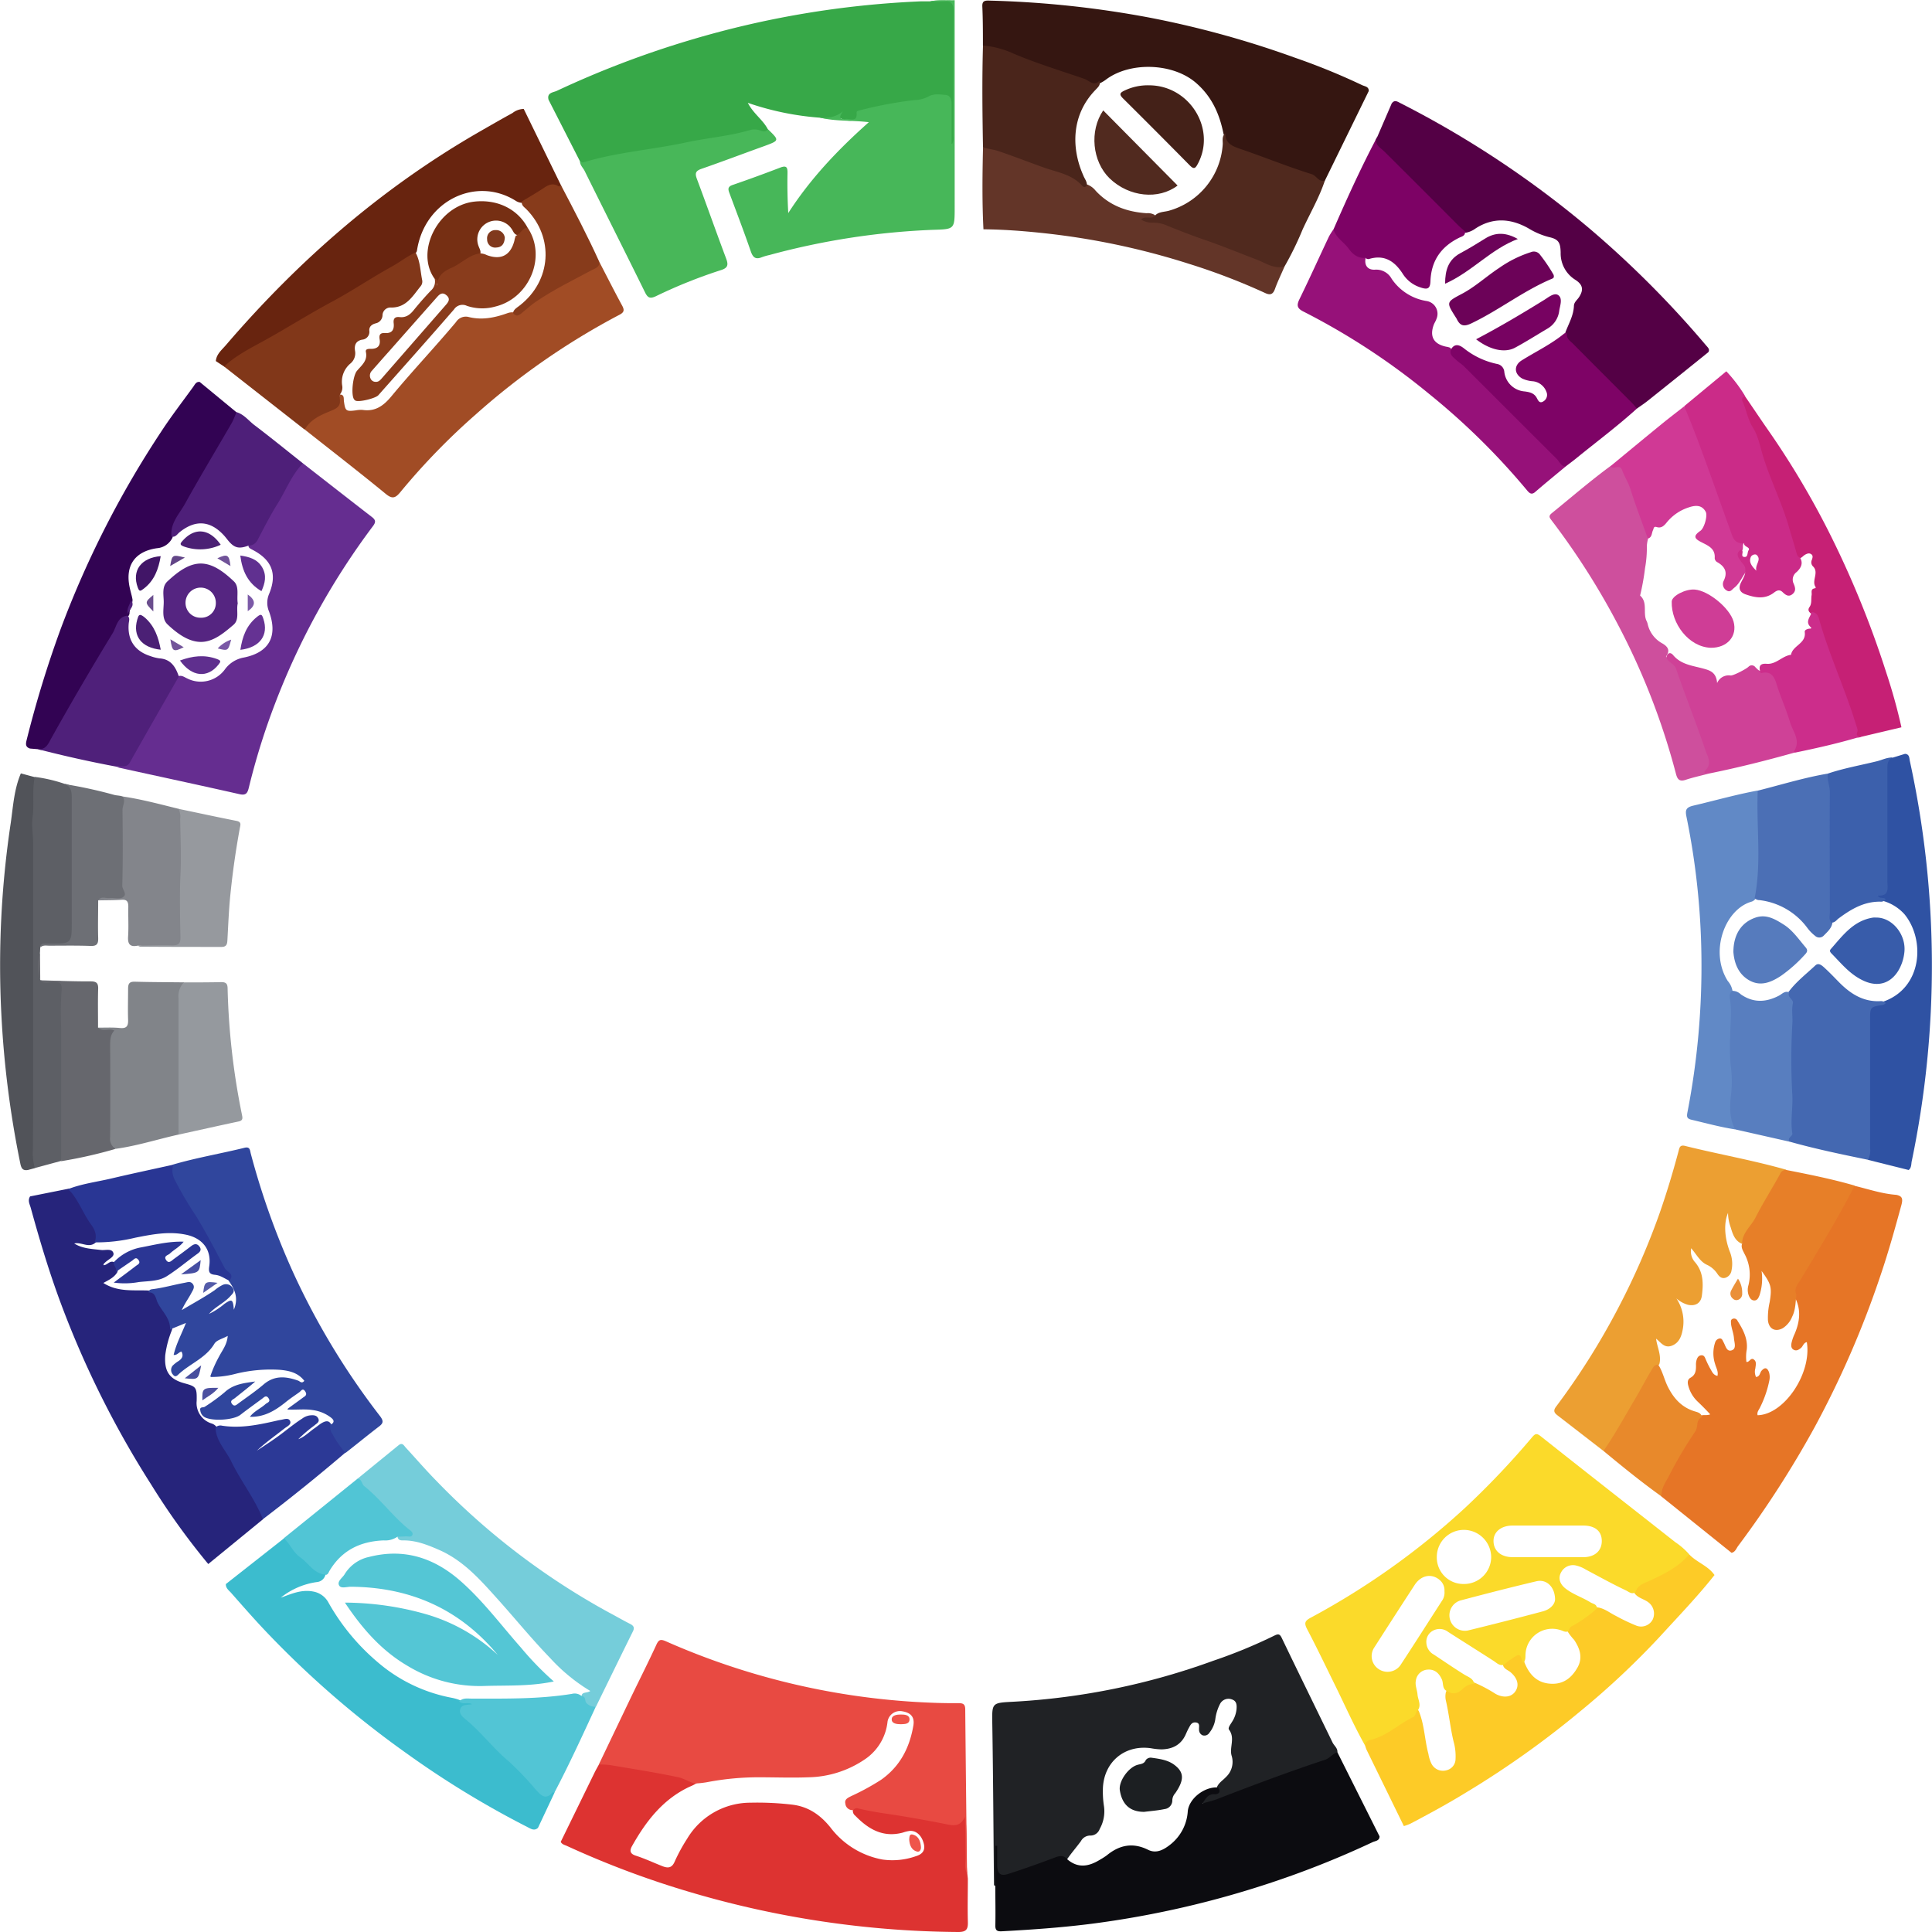 <svg xmlns="http://www.w3.org/2000/svg" viewBox="0 0 510.24 510.24"><defs><style>.cls-10{fill:#4f207a}.cls-28{fill:#66676d}</style></defs><g id="Capa_2" data-name="Capa 2">
<g id="hallmark-14"><path d="m138.32 28.77 9.84 20.17c.23.67-.29 1-.69.8-2.08-.8-3.48.6-5.07 1.42s-2.76 2.25-4.63 2.41a3.35 3.35 0 0 1-1.52-.51c-10.43-6.6-24.09-.15-26.12 13.07a1.66 1.66 0 0 1-.14.43c-2 2.45-5 3.48-7.62 5.1-8 5-16.27 9.35-24.32 14.18-4 2.41-8.14 4.71-12.24 7-1.82 1-3.46 2.29-5.21 3.4-.44.28-.77.8-1.41.56L57 95.36c.17-1.9 1.65-3 2.75-4.32C79 68.63 101 49.5 126.71 34.74c2.87-1.65 5.74-3.3 8.64-4.89a5 5 0 0 1 2.97-1.08z" style="fill:#68240f"/><path d="M158.35 69.31c2 3.83 3.93 7.67 6 11.48.57 1.09.49 1.69-.71 2.32a189.29 189.29 0 0 0-38.07 26.41 177.12 177.12 0 0 0-19.78 20.38c-1.32 1.62-2.15 2-3.93.52-7-5.74-14.2-11.31-21.32-16.94a3.3 3.3 0 0 1 1.88-2.94 21.59 21.59 0 0 1 3.4-1.92c2.15-.79 3.66-2 3.9-4.43 1.32 0 1 1.1 1.12 1.84.35 2.5.55 2.67 3.1 2.35a7.16 7.16 0 0 1 1.84-.12c3.39.5 5.58-1.16 7.65-3.67 5.5-6.64 11.45-12.91 17-19.53a3.06 3.06 0 0 1 3.22-1.37c3.59.93 7 .23 10.42-1a3.54 3.54 0 0 1 1.37-.2 2.8 2.8 0 0 0 2.91-.88c5-4.59 11.21-7.11 17-10.37 1-.56 1.97-1.24 3-1.93z" style="fill:#a14c25"/><path d="M89.81 104.12a4.86 4.86 0 0 0-.08 1.13c.26 1.66-.3 2.4-2 3.11-2.72 1.14-5.68 2.24-7.25 5.12L59.19 96.8c3.17-3 7.11-4.91 10.87-7 5.91-3.28 11.62-6.9 17.59-10.1 5.43-2.92 10.57-6.4 16-9.4 2.07-1.15 3.93-2.66 6.1-3.62C111 69 111 71.56 111.5 74a1.91 1.91 0 0 1-.37 1.54c-2.1 2.58-3.8 5.72-7.81 5.68a2.1 2.1 0 0 0-2.3 2.08 2.26 2.26 0 0 1-1.82 2.1c-1 .27-1.73.84-1.67 1.92a2.07 2.07 0 0 1-1.92 2.39c-1.61.34-2.08 1.41-1.85 2.92A3.51 3.51 0 0 1 92.55 96a6.28 6.28 0 0 0-2.19 5.76 2.87 2.87 0 0 1-.55 2.36z" style="fill:#813719"/><path d="M158.35 69.31c-.08 1.23-1.08 1.55-2 2-5 2.68-10.1 5.15-14.79 8.35-1.33.9-2.51 2-3.74 3-.79.65-1.55 1.08-2.34 0 .19-1 1.09-1.43 1.8-2 8.35-6.52 9.13-17.92 1.72-25.42-.57-.58-1.39-1-1.16-2.07 1.7-1 3.43-2 5.1-3.08 1.47-1 2.85-2.08 4.7-.82 0 0 .32-.27.48-.42 3.57 6.81 7.1 13.54 10.23 20.46z" style="fill:#873b1b"/><path d="M139.33 60.11c-.79.84-1.45 1.89-2.79 1.94-.86-.23-1-1.09-1.48-1.68a4.95 4.95 0 0 0-8.67 4.63c.22.64.65 1.24.47 2-2.35 1.37-4.65 2.84-7.07 4.07-1.82.93-3.6 1.78-4.07 4.07-.76-.37-.26-1.27-.92-1.5-5.21-7.11.84-19.36 10.54-20.4 6.03-.64 11.32 1.94 13.99 6.87z" style="fill:#762f13"/><path d="M139.33 60.11c-1.45.12-1.87 1.72-3.1 2.14a5.67 5.67 0 0 0-.38 1.32c-1 3.86-3.51 5.19-7.26 3.81a4.56 4.56 0 0 0-1.76-.47c-2.94.38-4.93 2.65-7.5 3.78-2 .89-3.82 2-3.87 4.78-.17-.86.56-1.65-.66-1.83a3.14 3.14 0 0 1-1 3.1c-1.54 1.61-3 3.28-4.41 5-1 1.3-2.13 2.21-3.88 2-1.2-.13-1.68.39-1.54 1.61.19 1.66-.39 2.73-2.28 2.61-1.2-.08-1.64.38-1.43 1.63.3 1.78-.61 2.58-2.37 2.54-.61 0-1.44 0-1.25.86.49 2.3-1.16 3.5-2.36 4.94-1.06 1.26-1.61 6.06-.83 7.44a1.17 1.17 0 0 0 .46.45c1 .43 5.23-.61 6-1.43 6.69-7.55 13.41-15.07 20-22.68a2.68 2.68 0 0 1 3.39-.94 12.73 12.73 0 0 0 7.51.19c9.08-2.21 13.64-13.28 8.52-20.85zm-21.85 20.73-16.58 19c-.45.51-.91 1.08-1.72 1a1.41 1.41 0 0 1-1.3-.83 1.83 1.83 0 0 1 .37-2.13c1.48-1.67 2.94-3.36 4.42-5q6.18-7 12.38-14c.77-.86 1.56-2 2.84-.92s.39 1.96-.41 2.88z" style="fill:#893c1c"/><path d="M133.32 62.78c-.11 1.61-.77 2.53-2.25 2.59a2.12 2.12 0 0 1-2.42-2.18 2.15 2.15 0 0 1 2.21-2.42 2.29 2.29 0 0 1 2.46 2.01z" style="fill:#80391d"/></g>
<g id="hallmark-13">
<path d="m10 197.86-2.08-.17c-1.33-.43-1.11-1.35-.85-2.39A287.82 287.82 0 0 1 16 166.17a257.24 257.24 0 0 1 26.69-52.36c2.62-4 5.53-7.77 8.33-11.63.43-.59.74-1.42 1.72-1.31l9.7 8c.71 1.37-.28 2.37-.86 3.36-4.06 6.87-7.89 13.88-12 20.74-1.68 2.81-3.67 5.52-4 8.95a4.91 4.91 0 0 1-4.1 2.86c-6 .85-8.56 4.76-7.16 10.68.22 1 .52 1.92.68 2.91 0 1.31-.81 2.42-.8 3.73a2 2 0 0 1-.3.63c-3.09 1.71-3.85 5.11-5.47 7.82-5 8.32-9.94 16.69-14.69 25.16-.74 1.4-1.63 2.91-3.74 2.15z" style="fill:#320353"/><path d="M80 122.36c6.07 4.73 12.13 9.48 18.22 14.18 1 .77 1.08 1.34.29 2.39a192.08 192.08 0 0 0-26 47.23A181.75 181.75 0 0 0 65.72 208c-.34 1.39-.71 2.13-2.42 1.75-10.6-2.39-21.22-4.67-31.84-7a3.11 3.11 0 0 1-.62-.28c2.93-.6 3.84-3.11 5.15-5.33 3.43-5.81 6.63-11.75 10.15-17.51a2.32 2.32 0 0 1 1.13-1.1c.84-.19 1.47.33 2.16.64a7.9 7.9 0 0 0 9.94-2.35 7.86 7.86 0 0 1 5.05-3.17c6.71-1.36 9-5.67 6.64-12.13a5.93 5.93 0 0 1 0-4.64c2.23-5.35.74-9.06-4.47-11.73-.42-.22-.84-.41-1-.91 3-2.72 4.38-6.44 6.3-9.82 1.75-3.07 3.59-6.1 5.26-9.23.63-1.19 1.35-2.44 2.85-2.83z" style="fill:#652d90"/><path class="cls-10" d="M47.24 178.66c-4.33 7.56-8.68 15.1-12.94 22.7-.89 1.58-2.3.79-3.46 1.13-7-1.3-13.94-2.86-20.83-4.63 2.21.21 2.83-1.64 3.6-3q7.82-14 16.13-27.61c1.07-1.77 1.18-4.32 3.92-4.66.75.61.39 1.4.33 2.13-.36 4.28 1.59 7.22 5.69 8.54a11.29 11.29 0 0 0 2.45.62c3.02.2 4.25 2.27 5.11 4.78z"/><path d="M80 122.36c-3 3.1-4.47 7.11-6.69 10.67-1.9 3-3.53 6.27-5.22 9.45a2.73 2.73 0 0 1-2.53 1.64c-2.39.87-3.57.62-5.09-1.11-.45-.52-.85-1.09-1.32-1.6-3.61-3.95-7.56-4.22-11.75-.83-.61.5-1.06 1.4-2.1 1.12-.42-3.58 2.12-6 3.62-8.77 4-7.21 8.24-14.23 12.35-21.34a21.58 21.58 0 0 0 1.16-2.75c2 .57 3.21 2.25 4.76 3.43 4.34 3.29 8.56 6.73 12.81 10.09z" style="fill:#4e1f79"/><path class="cls-10" d="M34.64 158.54c1.1 1.54-.54 2.4-.89 3.59-.36-1.37.48-2.42.89-3.59z"/><path d="M42.45 171.59c-5.1-.54-7.42-3.59-6.22-7.9.37-1.29.54-1.82 2-.61 2.57 2.24 3.59 5.14 4.22 8.51z" style="fill:#4b2075"/><path d="M63.48 171.62c.53-3.48 1.59-6.44 4.35-8.67 1.16-.94 1.34-.7 1.73.49 1.44 4.29-.89 7.56-6.08 8.18z" style="fill:#653293"/><path d="M58.29 143.87a12.73 12.73 0 0 1-9.5.54c-1.54-.51-1.2-.9-.41-1.76 3.17-3.42 6.98-3.02 9.91 1.22z" style="fill:#4b2074"/><path d="M69.05 156.12c-3.63-2.11-5.07-5.34-5.59-9.4 2.37.33 4.52.95 5.78 3.11s.76 4.22-.19 6.29z" style="fill:#603090"/><path d="M42.44 146.88c-.58 3.49-1.7 6.49-4.53 8.63-.85.64-1.11.78-1.53-.36-1.61-4.4.82-7.85 6.06-8.27z" style="fill:#411567"/><path d="M47.53 174.44c3.31-1.22 6.44-1.6 9.73-.41 1.2.44 1.06.7.45 1.48-2.88 3.67-7.06 3.3-10.18-1.07z" style="fill:#5f2f8e"/><path d="M65.43 157c2.13 1.52 2.2 2.9 0 4.42z" style="fill:#7b59a7"/><path d="M40.49 161.49c-2.32-2.38-2.32-2.4 0-4.37z" style="fill:#6a4d8d"/><path d="m45 168.84 3.52 2.1c-2.75 1.33-3.03 1.17-3.52-2.1z" style="fill:#73559a"/><path d="M61.05 168.93c-.81 3-.81 3-3.55 2.32a8.43 8.43 0 0 1 3.55-2.32z" style="fill:#7a58a6"/><path d="m60.87 149.49-3.47-2.05c2.68-1.24 3.13-.96 3.47 2.05z" style="fill:#705298"/><path d="m48.83 147.25-3.89 2.24c.53-3.04.57-3.06 3.89-2.24z" style="fill:#624587"/><path d="M62.79 159.35c-.33-2 .47-4.36-1-5.79-2.46-2.33-5.45-4.73-8.76-4.73s-6.28 2.37-8.79 4.69c-1.57 1.45-1 3.62-1 5.46 0 2-.59 4.4 1 5.92 2.47 2.33 5.5 4.62 8.81 4.63s6.12-2.4 8.64-4.54c1.62-1.43.65-3.79 1.1-5.64zM53 163.14a3.91 3.91 0 0 1-4-3.81 4 4 0 0 1 4-4.14 4 4 0 0 1 4 4.08 3.83 3.83 0 0 1-4 3.87z" style="fill:#552581"/></g>
<g id="hallmark-12"><path d="m5.51 204.25 3.7 1a1.07 1.07 0 0 1 .58 1.15c-.88 9.07-.17 18.16-.32 27.24-.18 11.33-.11 22.67-.05 34 .06 13.26-.2 26.52.1 39.77a1.69 1.69 0 0 1-.32 1.09l-1.84.5c-1.36.21-1.74-.44-2-1.74a261.61 261.61 0 0 1-5-39.34 253.21 253.21 0 0 1 2.49-50.66c.62-4.36.88-8.86 2.66-13.01z" style="fill:#515359"/><path d="M9.2 308.48a14.19 14.19 0 0 1-.52-4.7c.12-11.32.06-22.64.06-34v-47.33c0-2.2-.44-4.33-.13-6.61.47-3.51-.16-7.13.57-10.66a39.29 39.29 0 0 1 7.87 1.83c1.94.21 2.53 1.53 2.54 3.23 0 8 .13 16 0 24-.08 4 .19 8 .08 12-.09 3-.22 3.11-3.15 3.12h-4.16c-.69 0-1.42-.08-1.73.78l-.06 1.32a23.19 23.19 0 0 0 .06 7.39c1.56.57 3.18.25 4.77.25 1.24 0 1.62.5 1.6 1.65-.22 12.95.08 25.9-.2 38.84-.05 2.32.29 4.76-.63 7z" style="fill:#5d5f65"/><path d="M25.89 271.4c1.93 0 3.87-.1 5.78.09s2.21-.64 2.16-2.24c-.09-2.69 0-5.4 0-8.1 0-1.37.34-1.93 1.81-1.88 4.31.12 8.63.12 12.95.17-1.39 8.5-.4 17.06-.67 25.58-.13 4-.16 8 0 12a3.31 3.31 0 0 1-.71 2.61c-5.55 1.23-11 3-16.64 3.77-1.66-.25-2.05-1.44-2.06-2.85-.06-8.51-.15-17 .07-25.55.05-1.67 0-2.62-1.9-2.68a.73.73 0 0 1-.79-.92z" style="fill:#818489"/><path class="cls-28" d="M25.89 271.4c1.23 1.19 2.84.05 4.31.77-1.06 1.11-1.11 2.49-1.11 3.95q.07 12.09 0 24.19a3.16 3.16 0 0 0 1.42 3.11 119.72 119.72 0 0 1-14.36 3.25v-35.21a89.41 89.41 0 0 1 .09-9.69c.25-2.26-.53-2.49-2.36-2.39-1.08.05-2.32.53-3.27-.48 4.43.11 8.87.3 13.31.28 1.64 0 2.07.52 2 2.09-.1 3.37-.02 6.73-.03 10.13z"/><path d="M32.35 210.34c5 .73 9.91 2.06 14.82 3.27a2.07 2.07 0 0 1 1.12 2.11c.09 4.38.52 8.74.22 13.13-.4 5.84-.08 11.69-.16 17.54-.05 3.44-.12 3.55-3.43 3.5a75.49 75.49 0 0 1-8.51-.15c-2 .43-2.72-.33-2.58-2.4.17-2.6 0-5.21.06-7.81 0-1.32-.27-2-1.76-1.9-2.06.14-4.13.11-6.19.16-.35-.77.27-1 .75-1.09a12.21 12.21 0 0 1 5.84.1 4.93 4.93 0 0 1-.88-3.09c0-6.59-.06-13.19 0-19.79a7.62 7.62 0 0 1 .7-3.58z" style="fill:#83858b"/><path d="M47.15 299.65v-36a5.29 5.29 0 0 1 1.4-4.2c3.31 0 6.62 0 9.93-.07 1.18 0 1.61.41 1.63 1.62a188.09 188.09 0 0 0 3.75 33.2c.17.94.49 1.74-.94 2-5.27 1.12-10.52 2.3-15.77 3.45z" style="fill:#95999e"/><path d="M36.41 249.74c3 0 6-.16 9-.06 1.7 0 2.29-.43 2.25-2.2-.11-5.47-.25-11 0-16.42.25-4.94 0-9.84-.07-14.76a4.48 4.48 0 0 0-.46-2.69c5.12 1.07 10.23 2.18 15.35 3.19 1.37.27 1 1.1.86 1.9q-1.59 8.64-2.48 17.38c-.41 4-.57 8-.79 12-.06 1.09-.1 2-1.57 2-7.16 0-14.33 0-21.5-.06a1.84 1.84 0 0 1-.59-.28z" style="fill:#96999e"/><path d="M32.35 210.34c.94 1.18 0 2.36 0 3.54.07 6.69.13 13.38-.06 20.06 0 1.08 1.56 2.37 0 3.11-.93.46-2.28 0-3.42.13-1 .11-2.17-.58-2.94.61 0 3.31-.1 6.63 0 9.94.05 1.59-.39 2.15-2 2.09-3.62-.13-7.24-.07-10.86-.06-.82 0-1.71-.23-2.42.46 0-.52.2-.91.77-1s1.07 0 1.61 0c5.92 0 5.92 0 5.92-5.86v-32.74c0-1.59-.21-2.91-1.87-3.54a119.61 119.61 0 0 1 13.11 2.86c.73.18 1.47.15 2.16.4z" style="fill:#6d6f75"/><path class="cls-28" d="M10.63 258.93a12.19 12.19 0 0 1-.06-7.39z"/></g>
<g id="hallmark-11"><path d="M69.43 401.26 55 413.06a187 187 0 0 1-15.08-21 253.76 253.76 0 0 1-23.71-47.46c-3.14-8.38-5.7-16.92-8.07-25.54-.27-1-.9-2-.19-3.09l10-2c1.28-.2 1.7.88 2.21 1.64 1.94 2.86 3.46 6 5.31 8.89a3.38 3.38 0 0 1-.07 3.52c-1.83 1.82-3.78-.07-5.8.38 2.18 1.38 4.65 1.42 7.05 1.72 1.16.15 2.89-.51 3.3.81.31 1-1.35 1.66-2.15 2.46-.2.2-.5.35-.45.75 1 0 1.6-1.29 2.72-.83a2.15 2.15 0 0 1 .87 2.75c-.8 1.29-2.11 1.94-3.65 2.77 3.88 2.49 8.06 1.81 12.09 2 .39 0 .9 0 1.09.31 2 3 4.26 6 5 9.64a1.65 1.65 0 0 1-.14.67 26.37 26.37 0 0 0-1.69 6.47c-.29 4.16 1 6.28 5 7.39 3.12.86 3.39 1 3.3 4.68a5.63 5.63 0 0 0 3.84 5.92 2.69 2.69 0 0 1 1.34.85c1.69 4.65 4.3 8.82 6.82 13 1.63 2.71 3.11 5.48 4.71 8.2.57 1.04 1.19 2.04.78 3.3z" style="fill:#26247b"/><path d="M87.44 376.18a12 12 0 0 0 3.14 5.82c.49.58.9.91.61 1.66q-10.64 9.09-21.76 17.56c-2.13-5.43-5.8-10-8.34-15.23-1.45-3-4.07-5.42-4.18-9a1.83 1.83 0 0 1 1.71-.47c5.14.8 10.08-.32 15-1.44l.46-.08c.88-.11 2.09-.69 2.53.27s-.83 1.46-1.5 2c-2.44 1.92-5 3.72-7.26 5.84 2.48-1.63 5-3.26 7.31-5.07 1.53-1.17 3-2.35 4.66-3.4a4.39 4.39 0 0 1 1.89-.82c.85-.1 1.8-.17 2.28.68.62 1.08-.48 1.48-1 2a35.68 35.68 0 0 0-4.21 3.59c1.67-.6 2.88-1.93 4.3-2.9.7-.47 1.33-1.06 2.07-1.46s1.73-.73 2.29.45z" style="fill:#2c3996"/><path d="M100.37 374a193.9 193.9 0 0 1-22.8-37.62 200.28 200.28 0 0 1-11.33-31.68c-.23-.86-.16-1.94-1.64-1.58-6.26 1.55-12.63 2.61-18.84 4.42-1.22 1.17-.93 2.41-.34 3.8a53 53 0 0 0 6.52 10.88c1.41 1.9 1.62 4.33 3.14 6.15 2.19 2.62 3 6.1 5.15 8.73.25.3.09.75.14 1.13 1.61 2.22 2.69 4.53 1.39 7.66-.23-2.78-.49-2.9-2.49-1.54A18.73 18.73 0 0 1 55.2 347c1.62-1.89 4-2.86 5.63-4.68.59-.64 1.29-1.22.64-2.17a2.08 2.08 0 0 0-2.64-.81 9.81 9.81 0 0 0-2.12 1.39c-2.71 1.85-5.6 3.42-8.71 5.27.83-1.83 1.81-3.12 2.55-4.53.38-.73 1-1.52.38-2.35s-1.4-.48-2.15-.34c-2.88.52-5.69 1.36-8.6 1.7-.46.05-.9.26-.94.84 1.86-.08 1.89 1.68 2.38 2.68 1.13 2.35 3.44 4.18 3.28 7.11l4.21-1.72c-1.19 3-2.58 5.52-3.25 8.44.9.14 1.31-.7 2.06-.89.62 1.13.16 1.86-.73 2.49a8.23 8.23 0 0 0-1.63 1.28 1.81 1.81 0 0 0 .14 2.35c.68.88 1.24.08 1.71-.34 3-2.67 7-4.15 9.2-7.82.58-1 2.15-1.31 3.53-2.09-.17 2.32-1.45 3.82-2.3 5.48a31.61 31.61 0 0 0-2.29 5.18l.08.13s.05 0 .07.06a25.25 25.25 0 0 0 6.73-.89 38.85 38.85 0 0 1 11.47-1c2.46.21 4.83.76 6.47 2.91-.7.84-1.13.12-1.64-.06-3.19-1.13-6.23-1.45-9.1 1-2.1 1.8-4.41 3.36-6.64 5-.54.39-1.08 1-1.73.13s.35-1.16.79-1.52c1.78-1.44 3.62-2.83 5.36-4.38-2.9.42-5.78.68-8.12 2.88a49.79 49.79 0 0 1-5.22 3.8c-.42.29-1.41-.1-1.17 1a2.41 2.41 0 0 0 1.06 1.7c2 1.18 7.72.83 9.51-.56s3.83-2.86 5.75-4.27c.52-.38 1.07-1.08 1.71-.12s-.37 1.15-.81 1.54c-1.28 1.17-3 1.84-4.13 3.36 3.77.11 6.62-1.61 9.32-3.76 1.21-1 2.48-1.83 3.74-2.73.48-.35.9-1.27 1.59-.16.59.94-.15 1.23-.68 1.62-1.21.9-2.46 1.78-4 2.92a1.48 1.48 0 0 0 0 .19c2.5.1 4.57-.19 6.62.14a10 10 0 0 1 4.85 2c.73.58 1 1.15.06 1.78a1.43 1.43 0 0 0-.33-.29 1.6 1.6 0 0 1 0 .3 3.85 3.85 0 0 0 .69 2.62 24 24 0 0 0 3.42 4.89c3-2.33 5.87-4.7 8.88-7 1.13-.86 1.14-1.47.22-2.7z" style="fill:#30469d"/><path d="M18.9 315c2.08 2.59 3.23 5.76 5.18 8.43 1.08 1.48 1.59 2.93.9 4.68a44 44 0 0 0 10.73-1.23c4.46-.89 8.91-1.76 13.49-.78 4.35.94 6.69 4 6.06 8.31-.22 1.48 0 2.12 1.52 2.27s2.52 1 3.79 1.54c1.54-1.8-.69-2.31-1.23-3.33-2.42-4.63-4.85-9.28-7.57-13.75a94.73 94.73 0 0 1-5.56-9.45 5.22 5.22 0 0 1-.45-4.1c-5.48 1.22-11 2.38-16.45 3.67-3.81.89-7.73 1.37-11.4 2.81a9.71 9.71 0 0 1 .99.93z" style="fill:#293694"/><path d="M30 333.41a13.16 13.16 0 0 1 6.85-3.9c3.78-.7 7.49-1.71 11.65-1.58-1.09 1.42-2.55 2.09-3.65 3.15-.45.42-1.69.59-1 1.67s1.41.25 2-.2c1.55-1.13 3.1-2.27 4.62-3.44.77-.59 1.5-.81 2.18.07s.2 1.46-.59 2c-2.68 1.94-5.21 4.09-8 5.86-2.19 1.39-4.88 1.26-7.39 1.55a20.93 20.93 0 0 1-6.63.14c2.22-1.67 4.05-3 5.84-4.39.49-.38 1.36-.68.68-1.6s-1.17-.12-1.69.22l-4.37 3c.62-.96-.58-1.65-.5-2.55z" style="fill:#2b3694"/><path d="M57.66 366.53c-1.28 1.57-2.81 2.27-4.21 3.3-.08-3.21.09-3.35 4.21-3.3z" style="fill:#4c50a0"/><path d="M53.12 360.6c-.74 3.78-.74 3.78-4.32 3.4z" style="fill:#474d9d"/><path d="M47.81 336.56 53 332.8c-.33 3.4-.33 3.4-5.19 3.76z" style="fill:#464ea2"/><path d="m57.46 338.8-3.79 2.64c.33-2.93.51-3.1 3.79-2.64z" style="fill:#545ca9"/></g>
<g id="hallmark-10"><path d="M59.65 418.35 75 406.28a.73.73 0 0 1 1 .3c1.16 2.54 3.63 3.87 5.37 5.88 1 1.1 1.9 2.22 3.54 2.31.74 0 1.08.5 1 1.26a2.53 2.53 0 0 1-2.22 1.79 19.58 19.58 0 0 0-9.54 4.12c2.56-.88 5.34-2.24 8.55-1.62a5.69 5.69 0 0 1 4.09 3 57.61 57.61 0 0 0 13.06 15.75 41.82 41.82 0 0 0 19.59 9.34 13.4 13.4 0 0 1 1.78.5c1.19.64 2.78-.09 3.85 1-.08.23-.09.34-.14.36-3.11 1.83-3.22 1.95-.37 4.53 4.33 3.91 8 8.52 12.49 12.23 1.82 1.48 3.16 3.55 4.87 5.23 1.1 1.08 2.07 2.14 3.69.8.32-.27.94-.28.77.53l-4.3 9.15c-1 .88-1.85.25-2.74-.19a247.42 247.42 0 0 1-32-19.51A254.11 254.11 0 0 1 70 430.63c-3.08-3.25-6-6.6-9-10-.58-.63-1.41-1.22-1.35-2.28z" style="fill:#3cbcce"/><path d="M94.42 390.53q5.44-4.44 10.89-8.88c1-.76 1.38.15 1.86.67 2.67 2.89 5.23 5.88 8 8.69a189.52 189.52 0 0 0 45.56 34.8c1.89 1 3.76 2.09 5.68 3.06.93.47 1.24 1 .73 2-3.28 6.62-6.51 13.26-9.76 19.89-2.13.49-2.54.2-3.81-2.61 0-1.47 1.36-.89 2.33-1.56a47.4 47.4 0 0 1-10.61-8.71c-4.85-5-9.2-10.37-13.83-15.52s-9.1-10.26-15.61-13.08c-2.92-1.27-5.83-2.42-9.07-2.46-.71 0-1.62.13-1.81-1 .76-.89 1.91-.34 3.22-.93-2.84-2-4.62-4.69-7-6.92s-5.14-4.4-6.77-7.44z" style="fill:#75cdda"/><path d="M153.61 447.94c1.23.07.74 1.33 1.29 1.86a3.15 3.15 0 0 0 2.45.94c-3.55 7.67-7.06 15.35-11 22.82l-.33-.28c-2 2.39-3.25.72-4.63-.77a80.83 80.83 0 0 0-7.13-7.43c-3.93-3.29-7-7.39-10.93-10.7-.9-.76-2.2-1.62-1.77-3s1.9-1 3.1-1.32c-1.17-.63-2.45.22-3.39-.7.92-1 2.14-.76 3.26-.76 8.86 0 17.72.17 26.51-1.25a2.82 2.82 0 0 1 2.57.59z" style="fill:#52c5d5"/><path d="M94.42 390.53c1.19.09 1.07 1.39 1.76 1.94 4.25 3.38 7.44 7.86 11.64 11.29.5.41 1.36.87 1.1 1.6s-1.21.33-1.85.4a20.36 20.36 0 0 1-2.07.06 5.66 5.66 0 0 1-3.7 1c-6.1.25-11 2.57-14.26 8-.31.51-.49 1.39-1.47 1-2.82-.48-4.12-3-6.2-4.47s-2.73-3.61-4.41-5.11z" style="fill:#51c5d5"/><path d="M131.46 437.06c-10.08-12.16-23.16-17.9-38.84-18-1.05 0-2.55.55-3.05-.33-.61-1.08.84-2 1.4-2.9a10 10 0 0 1 6.56-4.66c9.21-2.33 17.06.24 24 6.29 6 5.25 10.75 11.67 16 17.61a81 81 0 0 0 8.73 9c-6.27 1.33-12.26 1-18.21 1.19a36.72 36.72 0 0 1-20.3-5.24c-6.89-4-12-9.78-16.66-16.77a79.07 79.07 0 0 1 21.67 3.13 46.84 46.84 0 0 1 18.7 10.68z" style="fill:#54c6d5"/></g>
<g id="hallmark-9"><path d="M148.09 486.43q4.46-9.12 8.9-18.22c.37-.76.79-1.48 1.19-2.22a3.94 3.94 0 0 1 3.09-.46c6.93.88 13.74 2.52 20.64 3.57.77.12 2.48-.18 2.86.62-.09 1.2-2.06 1.88-2.83 2.24-6.95 3.32-11.35 9.07-15 15.55-.79 1.39-.43 2.12 1 2.58 2.43.78 4.73 1.88 7.1 2.8 1.54.59 2.46.31 3.13-1.21a45.54 45.54 0 0 1 3.32-6.1 19.46 19.46 0 0 1 16.75-9.49 78.46 78.46 0 0 1 10.84.5c4.35.48 7.56 2.7 10.25 6.05a22.29 22.29 0 0 0 13.67 8.45 18.58 18.58 0 0 0 8.88-.87c1.57-.47 2.55-1.39 2.11-3.24-.53-2.21-2-3.56-3.73-3.44a9.46 9.46 0 0 0-1.8.44c-5.22 1.41-9.13-.89-12.58-4.45a1.6 1.6 0 0 1-.53-1.88 2.56 2.56 0 0 1 2.6-.41c6.77 1.4 13.62 2.35 20.42 3.57 2.32.42 4.78 1.37 6.5-1.72.72 5.47.07 10.59.59 15.66l.15 1.4c0 3.77-.1 7.55 0 11.32.07 2-.33 2.79-2.59 2.77a255 255 0 0 1-70.61-10.49 240.89 240.89 0 0 1-32.64-12.22c-.6-.29-1.33-.39-1.68-1.1z" style="fill:#dd3331"/><path d="M183.94 471c-.7.29-3.2-1.29-4.66-1.6-6-1.27-12.08-2.22-18.13-3.24a24.41 24.41 0 0 0-3-.16q4.19-8.76 8.38-17.51c2.27-4.72 4.65-9.4 6.84-14.16.65-1.42 1.2-1.43 2.53-.85a191.33 191.33 0 0 0 65.91 16c3.78.22 7.55.36 11.32.32 1.24 0 1.78.27 1.79 1.66q.2 21.65.48 43.29c-.83-1.44-.35-3-.39-4.5-.08-3.42 0-6.85-.19-10.43-1 2.27-2.47 2.48-4.66 2q-5.7-1.14-11.44-2.1c-4.05-.68-8.14-1.13-12.14-2.13a1.1 1.1 0 0 0-1.22.45 1.87 1.87 0 0 1-2.1-1.68c-.29-1.18.7-1.57 1.52-2a63.66 63.66 0 0 0 7.9-4.31c5-3.52 7.53-8.43 8.53-14.28.39-2.23-.57-3.43-2.92-3.82a3.31 3.31 0 0 0-3.89 2.72 13.7 13.7 0 0 1-5.62 9.71 27.34 27.34 0 0 1-15.34 5c-4.31.17-8.61 0-12.92 0a72.22 72.22 0 0 0-13.76 1.29 25.84 25.84 0 0 1-2.82.33z" style="fill:#e84a42"/><path d="M240.12 485.86c.06-.7 0-1.62 1-1.34 1.55.43 2 1.84 2.1 3.24.07.61-.27 1.43-1 1.25-1.49-.38-1.99-1.68-2.1-3.15z" style="fill:#ef554b"/><path d="M237.91 455.37c-1.11 0-2.43-.18-2.41-1.3s1.45-1.27 2.41-1.27 2.35.07 2.29 1.35-1.39 1.16-2.29 1.22z" style="fill:#ef5449"/></g>
<g id="hallmark-8"><path d="M262.51 497.88c-.14-14.1-.21-28.21-.44-42.31-.09-5.94-.25-5.84 5.65-6.15a183.38 183.38 0 0 0 52.69-10.81 135.51 135.51 0 0 0 16.22-6.68c1-.49 1.39-.37 1.89.67 4.43 9.22 8.94 18.4 13.41 27.6.42.86 1.36 1.46 1.28 2.57a4.42 4.42 0 0 1-3.13 2.53c-8.23 2.28-15.85 6.32-24.15 8.44-2.21.57-4.11 2.08-6.39 2.6-.68.15-1.5.53-1.91-.17s.31-1.41.79-2a2.66 2.66 0 0 1 1.82-.88c.88-.1 1.15-.65 1.2-1.42.5-1.1 1.54-1.7 2.32-2.54a5.47 5.47 0 0 0 1.5-5.68c-.61-2.18 1-4.63-.68-6.85-.35-.48.42-1.42.81-2.08a7.54 7.54 0 0 0 1.17-3.24c.1-1.12.09-2.24-1.23-2.67a2.51 2.51 0 0 0-3.15 1.26 12.07 12.07 0 0 0-1.22 4 7.5 7.5 0 0 1-1.57 3.56 1.54 1.54 0 0 1-1.82.65 1.58 1.58 0 0 1-.9-1.5c-.07-.7.33-1.71-.8-1.87s-1.48.68-1.9 1.43c-.3.54-.55 1.11-.8 1.67-1.24 2.81-3.51 3.95-6.46 4a18.34 18.34 0 0 1-2.76-.3c-7.06-1-12.6 3.79-12.68 10.94a24.68 24.68 0 0 0 .29 4.38 9.46 9.46 0 0 1-1.13 6 2.58 2.58 0 0 1-2.5 1.74 2.78 2.78 0 0 0-2.45 1.46c-1.22 1.67-2.59 3.21-3.75 4.94a7.36 7.36 0 0 0-4.06.45c-3.18 1.18-6.44 2.13-9.57 3.45a7.21 7.21 0 0 1-2.46.59c-1.45.06-2.45-.56-2.48-2.09a41.56 41.56 0 0 1 0-4.86c.12 1.5-.28 3.79.21 6.09.25 1.13.43 2.3-.5 3.27z" style="fill:#202225"/><path d="M262.85 498.08v-10.61h.51v5.26c.06 2.13.89 2.83 2.92 2.17q6.19-2 12.31-4.33c1.29-.49 2.33-.66 3.29.48 2.88 2.47 5.77 1.87 8.68.06a16.77 16.77 0 0 0 1.75-1.12c3.34-2.74 6.87-3.46 10.9-1.46 2.24 1.11 4.22-.07 5.93-1.43a12.15 12.15 0 0 0 4.55-8.75c.32-3.37 4.46-6.57 8-6.28.89 1.23.11 1.83-.94 1.78-1.66-.07-2.24 1-3.17 2.43 1.52-.44 2.76-.71 3.92-1.16 9.41-3.65 18.85-7.2 28.43-10.36 1.32-.43 2-1.62 3.27-2q5.57 11.12 11.14 22.23c0 1.18-1.14 1.2-1.81 1.51a242.52 242.52 0 0 1-27.44 10.91 252.26 252.26 0 0 1-45.38 10.47c-8.32 1.12-16.69 1.72-25.08 2.17-1.27.07-1.79-.19-1.76-1.58.07-3.47 0-6.93-.02-10.39z" style="fill:#0c0c10"/><path d="M302.18 478.51c-3.71 0-5.84-1.92-6.43-5.69-.37-2.29 2.17-6 4.65-6.72.85-.25 1.76-.21 2.21-1.28a1.64 1.64 0 0 1 1.4-.62c2.08.29 4.26.56 6 1.8 2.76 2 2.8 4.05.39 7.56a2.93 2.93 0 0 0-.79 1.82 2.31 2.31 0 0 1-2.07 2.4c-1.8.38-3.64.51-5.36.73z" style="fill:#1c1f22"/></g>
<g id="hallmark-7"><path d="M446.08 410.48c2 2.14 5 3 6.72 5.49-4.5 5.69-9.53 10.89-14.41 16.24a213.41 213.41 0 0 1-20.81 19.55 244.2 244.2 0 0 1-30.22 21.53c-4.87 3-9.85 5.7-14.89 8.35a13.94 13.94 0 0 1-1.71.63q-4.93-10.09-9.87-20.19a9.44 9.44 0 0 1-.36-1.06c-.48-1.07.16-1.62 1-1.92a41.09 41.09 0 0 0 12.52-7.45c.19-.16.43 0 .61.14 1.55 3.66 1.57 7.67 2.59 11.45a8.78 8.78 0 0 0 .84 2.63 3.4 3.4 0 0 0 3.95 1.65 3.08 3.08 0 0 0 2.37-3 14.13 14.13 0 0 0-.52-4.58c-.85-3.52-1.19-7.14-2-10.67a5.06 5.06 0 0 1-.05-2.29c.1-.29.29-.8.47-.72 2.09.84 3.45-.56 5-1.51a2.86 2.86 0 0 1 2-.41 37.82 37.82 0 0 1 5.65 3c2.13 1.18 4.25.9 5.29-.72s.49-3.46-1.33-5c-.72-.62-1.87-.85-2-2.07.3-1 1.2-1.37 1.92-1.92 2.84-2.17 3-2.1 3.78 1.44 1.48 3.73 3.79 5.48 7.09 5.61s5.39-1.65 6.88-4.24.68-5.06-.87-7.36a14.85 14.85 0 0 1-1.7-2.18 1.4 1.4 0 0 1 .61-1.62c2.37-1.53 4.63-3.2 6.95-4.8 2 .13 3.51 1.47 5.22 2.3a50.43 50.43 0 0 0 5.41 2.57 3.45 3.45 0 0 0 4.3-1.7 3.73 3.73 0 0 0-1.23-4.52c-1.16-.86-2.73-1.1-3.62-2.38a2 2 0 0 1 1.27-2.44 83.44 83.44 0 0 0 13.15-7.83z" style="fill:#fdcb27"/><path d="M442.46 407.3c-11.86-9.33-23.75-18.62-35.57-28-1.17-.93-1.54-.56-2.31.33a218.6 218.6 0 0 1-17.67 18.6 198.31 198.31 0 0 1-40.75 29c-1.49.81-1.79 1.35-1 2.93 2.65 5.05 5.11 10.2 7.63 15.32s4.9 10.52 7.74 15.52c.08-.89.54-1.28 1.43-1.5 4.25-1 7.4-4.15 11.21-6 .81-.4.63-1.37 1.28-1.81 1-1.43 0-2.82-.09-4.22-.11-1.22-.69-2.4-.43-3.64a3.33 3.33 0 0 1 3.17-2.89c1.83-.11 3 1 3.7 2.61.47 1.05 0 2.55 1.48 3.13 1.51.95 2.82.49 4-.6a4.22 4.22 0 0 1 3.06-1.36c-.24-1.45-1.56-1.82-2.55-2.42-2.74-1.7-5.4-3.53-8.09-5.31a3.76 3.76 0 0 1-2-3.15 3.3 3.3 0 0 1 1.62-3.11 3.67 3.67 0 0 1 4.12.25c4 2.57 8.05 5.1 12.05 7.68.81.53 1.54 1.35 2.68 1 .59-.46 1.16-1 1.78-1.38 2.45-1.7 2.46-1.7 3.26.88.8-.61.61-1.52.68-2.34a7.06 7.06 0 0 1 9.25-6.31c.7.2 1.4.75 2.18.2a1.52 1.52 0 0 1 .86-1.26 32.59 32.59 0 0 0 6.57-4.66c0-1.15-1-1.18-1.7-1.6-2.15-1.34-4.63-2.1-6.63-3.69-1.57-1.24-1.94-2.83-1.12-4.27a3.53 3.53 0 0 1 4.13-1.73 8.4 8.4 0 0 1 2.34 1c3.53 1.87 7 3.81 10.63 5.52.77.37 1.52 1.13 2.51.5.59-2 2.37-2.38 3.94-3.12 3.77-1.78 7.52-3.59 10.28-6.89a18.57 18.57 0 0 0-3.67-3.21zM381 422.5c-3.72 5.76-7.39 11.56-11.16 17.29a4.18 4.18 0 0 1-5.76 1 4.1 4.1 0 0 1-1.12-5.71q5.3-8.28 10.66-16.51c1.78-2.73 4.78-3.12 6.86-1.05a3.52 3.52 0 0 1 1 2.72 3.78 3.78 0 0 1-.48 2.26zm-1.54-11.36a7.15 7.15 0 0 1 7.21-7.1 7.25 7.25 0 0 1 7.15 7.22 7.15 7.15 0 0 1-7.27 7.07 7 7 0 0 1-7.09-7.19zm28.07 14.4q-9.9 2.64-19.86 5.07a4.09 4.09 0 0 1-2-7.92c6.68-1.77 13.37-3.49 20.1-5.08 2.57-.61 4.86 1.36 4.92 4.76-.02 1.28-1.22 2.63-3.16 3.17zm10.7-14.29h-18.69c-3.22 0-5.16-1.76-5.1-4.42.06-2.33 2.07-3.92 5-3.93h18.7c3.11 0 4.85 1.47 4.89 4s-1.69 4.3-4.8 4.35z" style="fill:#fbda2a"/></g>
<g id="hallmark-6"><path d="m457.3 410.1-18.53-14.89c-.82-1.06-.23-2 .21-3 2.19-5 5.56-9.39 8-14.26a7.42 7.42 0 0 0 1.11-2.75 1.44 1.44 0 0 1 1.3-1.4c.67-.18 1.38.08 2.28-.27a69.578 69.578 0 0 0-3.4-3.45 8.82 8.82 0 0 1-2.34-3.92c-.26-.85-.37-1.8.51-2.29 1.42-.78 1.49-2 1.47-3.37a4.23 4.23 0 0 1 .17-1.37c.2-.62.53-1.15 1.24-1.2s.91.49 1.13 1a25 25 0 0 0 1.21 2.5c.47.75.75 1.71 1.92 1.94.29-1.18-.36-2.13-.62-3.13a9 9 0 0 1 0-5.68 1.5 1.5 0 0 1 1.13-1.06c.71-.11.85.53 1.11 1 .54.95.81 2.65 2.23 2.09 1.22-.47.59-2.05.51-3.15-.09-1.31-.64-2.54-.78-3.85 0-.45-.15-1 .35-1.25a1 1 0 0 1 1.38.5c1.45 2.3 2.73 4.68 2.43 7.54a10.66 10.66 0 0 0-.09 3.3c.78.17 1.11-1.24 1.94-.65s.5 1.52.42 2.35a3.23 3.23 0 0 0 .18 2.28c1-.08 1-1.07 1.41-1.6.87-1 1.51-.94 2 .3a4.41 4.41 0 0 1 .09 2.28 28.3 28.3 0 0 1-2.41 7c-.3.67-.91 1.27-.68 2.12 7-.14 14.36-11.05 13-19.3-.88.16-1 1.1-1.56 1.55s-1.16.85-1.89.47-.72-1.12-.59-1.82a11.75 11.75 0 0 1 .83-2.4c1.44-3.37 1.76-6.7-.14-10a4 4 0 0 1 .73-3.7c4-6.47 7.64-13.16 11.6-19.66a25.5 25.5 0 0 0 2.47-4.68c.18-.49.2-1.33 1.15-1.05 3.67.88 7.26 2.12 11.06 2.39 1.55.35 1.76 1 1.32 2.68-1.71 6.27-3.45 12.53-5.55 18.69a252.11 252.11 0 0 1-17.37 40A266 266 0 0 1 459 408.34c-.46.66-.74 1.56-1.7 1.76z" style="fill:#e67526"/><path d="M423.48 383.19q-6.12-4.74-12.24-9.47c-.89-.69-1-1.29-.26-2.26a189.38 189.38 0 0 0 16.38-26 191.81 191.81 0 0 0 11-25.22c1.85-5.32 3.47-10.7 4.92-16.13.25-.91.31-1.83 1.73-1.48 8.89 2.22 17.92 3.78 26.74 6.3-2.43 3.38-4.25 7.12-6.33 10.71-1.72 3-3.67 5.85-5.34 8.87-1.92-.82-2.48-2.59-3-4.36a11.34 11.34 0 0 1-.71-3.82c-1.1 2.56-1 6.32.44 10.15a8.49 8.49 0 0 1 .49 5 2.39 2.39 0 0 1-1.68 2c-1 .24-1.61-.38-2.09-1.11a6.62 6.62 0 0 0-2.78-2.36c-1.79-.85-2.65-2.66-4.11-4.35a4.31 4.31 0 0 0 1.08 3.76c2.18 2.61 2.15 5.69 1.74 8.78-.27 2-1.74 2.83-3.73 2.38a7.92 7.92 0 0 1-3-1.67 11 11 0 0 1 1.7 8.08c-.32 1.86-.94 3.67-2.91 4.41s-2.9-.89-4.15-1.86c.27 2.27 1.48 4.39.86 6.74-2.59 2.82-3.87 6.45-5.9 9.62-1.7 2.65-3 5.54-4.9 8.09a31.94 31.94 0 0 0-1.37 2.91 4.52 4.52 0 0 1-2.58 2.29z" style="fill:#ec9f32"/><path d="M460.09 328.45c0-2.87 2.34-4.56 3.51-6.84 2-3.95 4.43-7.72 6.55-11.63a1.59 1.59 0 0 1 1.56-1c6.07 1.19 12.15 2.41 18.1 4.13-4.29 8.47-9.28 16.53-14.15 24.66-.74 1.23-2 2.44-1.24 4.19-.23 2-.2 4-1.13 5.82a6.37 6.37 0 0 1-2.47 3c-2 1.08-3.69.18-3.91-2.12a18.65 18.65 0 0 1 .47-4.82c.61-3.86.41-4.68-2.15-8.19a14.25 14.25 0 0 1-.55 6.46c-.26.64-.56 1.36-1.4 1.34s-1.25-.78-1.51-1.53a4.25 4.25 0 0 1 0-2.52 11.52 11.52 0 0 0-1.06-8.28c-.4-.85-.98-1.67-.62-2.67z" style="fill:#e77f28"/><path d="M423.48 383.19c3-4.3 5.5-8.94 8.18-13.45 1.7-2.84 3.19-5.79 4.93-8.6a1.48 1.48 0 0 1 1.34-.74c1.18 1.79 1.59 3.92 2.54 5.83 1.51 3 3.52 5.3 6.79 6.41.86.3 2 .39 2.25 1.63-1.74.67-.92 2.54-1.79 3.78a109.27 109.27 0 0 0-6.91 11.68c-.89 1.69-2.16 3.36-2 5.48-5.3-3.79-10.33-7.88-15.33-12.02z" style="fill:#e8892b"/><path d="M459 337.69a6.53 6.53 0 0 1 1.11 3.85 1.65 1.65 0 0 1-.95 1.69 1.3 1.3 0 0 1-1.49-.25 1.68 1.68 0 0 1-.5-2.08c.49-1.01 1.1-1.98 1.83-3.21z" style="fill:#ea9039"/></g>
<g id="hallmark-5"><path d="m504.08 309-10.73-2.68c-.52-1.43-.19-2.9-.19-4.35v-32.58c0-4.2.07-4.25 4-4.79 10.56-3.51 11.36-16.36 5.82-23.14a12.11 12.11 0 0 0-5.62-3.52c-1.41-.42-2.54-1-.66-2.28 1.24-.88 1.06-2.13 1.07-3.34v-28.83c0-1.55-.07-3.18 2.1-3.4l3.24-1c1.23.08 1.12 1.16 1.28 1.89a253.43 253.43 0 0 1 .46 105.88c-.1.77-.08 1.6-.77 2.14z" style="fill:#2f52a3"/><path d="M458.23 298.27c-3.88-.6-7.66-1.64-11.48-2.54-1.22-.29-1.33-.75-1.11-1.91a202.8 202.8 0 0 0 3.7-41.58 195.11 195.11 0 0 0-3.93-36.46c-.35-1.7-.28-2.51 1.74-3 5.69-1.33 11.31-2.94 17.07-4 .85.78.74 1.82.75 2.8v21.47a6.48 6.48 0 0 1-1.13 3.92 2 2 0 0 1-1.34 1.18c-7 2.08-11.08 13.22-6.19 20.94a5.31 5.31 0 0 1 1.29 2.91c.25 12.11-.2 24.2.63 36.27z" style="fill:#6189c6"/><path d="M498.05 264.93c-.25.16-.49.42-.76.47-3.4.53-3.4.52-3.4 4v33.77a5.36 5.36 0 0 1-.54 3.13c-7-1.44-13.91-2.87-20.76-4.8-.27-.15-.57-.34-.54-.67.94-8.36.16-16.73.32-25.1.07-3.22.18-6.45.3-9.67 0-1.3-.79-2.34-.67-3.59 2-2.93 4.86-5.08 7.42-7.49.78-.74 1.59-.14 2.24.44 1.32 1.19 2.55 2.47 3.79 3.74 3.05 3.15 6.47 5.47 11.11 5.24a1.78 1.78 0 0 1 1.49.53z" style="fill:#4468b1"/><path d="M463.4 237.21c1.88-9.42.41-18.94.82-28.4 6.17-1.55 12.26-3.45 18.56-4.51a7.57 7.57 0 0 1 1.18 4.61v34.1c.11 1.84-1.17 2.92-2.29 4.06a1.62 1.62 0 0 1-2.3.09 10.81 10.81 0 0 1-2.08-2.14 18.37 18.37 0 0 0-12.63-7.3 1.74 1.74 0 0 1-1.26-.51z" style="fill:#4b6fb5"/><path d="M472.56 262.1c-.72 1.3 1.17 1.76.94 2.86-.39 1.82 0 3.66-.14 5.43a165.34 165.34 0 0 0 0 18.89c.17 3.32-.56 6.7 0 10.08.11.73-1.44 1.1-.74 2.16l-14.36-3.25c-1.47-2.7-1.46-5.65-1.17-8.56a31.41 31.41 0 0 0 0-8.22 49.16 49.16 0 0 1-.15-7.58c0-3.22.45-6.44 0-9.68-.11-.83-.39-1.86.54-2.55a3.21 3.21 0 0 1 2.27.93c3.33 2.3 6.69 2.13 10.15.3.78-.44 1.53-1.33 2.66-.81z" style="fill:#587ebf"/><path d="M483.69 243.65c-.78-.77-.43-1.75-.43-2.63 0-10.6-.08-21.21 0-31.82 0-1.69-.79-3.23-.52-4.9 4.21-1.42 8.59-2.18 12.89-3.24 1.41-.34 2.73-1.06 4.24-1-1.25.53-1.42 1.52-1.42 2.77v29.78c0 1.82.7 4.09-2.56 3.92.61 1 1.67.25 2.11 1a1.54 1.54 0 0 1-1.41.6c-4.38-.06-7.86 2.06-11.19 4.56-.48.46-.94 1.02-1.71.96z" style="fill:#3c60ac"/><path d="M495.42 242.33c4.32-.1 8.1 4.54 7.51 9.28a11.84 11.84 0 0 1-1.61 4.79c-2.07 3.33-5.33 4.31-9 2.68s-5.95-4.55-8.59-7.23c-.35-.36-.63-.73-.23-1.19 3.15-3.57 6-7.55 11.21-8.33a5.3 5.3 0 0 1 .71 0z" style="fill:#385caa"/><path d="M457.79 251.44c0-4.68 2.16-7.86 5.83-9.1 2.9-1 5.26.45 7.53 1.89s3.93 3.87 5.74 6c.58.68.43 1.19-.14 1.79a37.56 37.56 0 0 1-6.35 5.67c-2.6 1.72-5.4 2.93-8.42 1.22s-3.98-4.76-4.19-7.47z" style="fill:#567bbd"/></g>
<g id="hallmark-4"><path d="m502.17 192.08-10.54 2.49c-1 .4-1.62.29-1.78-.92-.63-5-3.06-9.47-4.6-14.2-1.44-4.45-3.46-8.7-4.66-13.24a7.42 7.42 0 0 0-2.1-4c-.63-.5-1.23-1-.59-1.91s.36-2.07.54-3.1c.13-.71-.36-1.59.8-1.82.16 0 .36-.2.3-.27-1.25-1.72 1-3.91-.76-5.56a1.5 1.5 0 0 1-.26-1.71c.16-.51.38-1.07-.17-1.47s-1.17-.15-1.71.18-.86.9-1.56.9c-1.06-.35-1.2-1.33-1.45-2.2-2-6.65-4.35-13.13-6.91-19.58-1.38-3.48-2.58-7.07-3.67-10.68-.84-2.77-2.59-5.24-3.16-8.14-.17-.84-1-2.24 1-2.15 2 2.9 3.93 5.8 5.93 8.68A223.09 223.09 0 0 1 482.76 140a255.34 255.34 0 0 1 15.4 37.63 147.57 147.57 0 0 1 4.01 14.45z" style="fill:#c62075"/><path d="M451.34 204.29c-2.07.56-4.17 1-6.21 1.68-1.65.53-2.16-.23-2.52-1.64A184.43 184.43 0 0 0 427.84 166a193.77 193.77 0 0 0-18-28.48c-.57-.76-1-1.2 0-2C415 131.33 420 127 425.31 123.1c2-.74 3.35-.18 4.16 1.86 2.24 5.6 4.66 11.13 5.85 17.09a9.37 9.37 0 0 0-.39 2.17 29.8 29.8 0 0 1-.48 5.85 62.91 62.91 0 0 1-1.3 7.22c2.13 1.87.62 4.69 1.77 6.83a3.55 3.55 0 0 1 .22.65 7.76 7.76 0 0 0 4 5.22c1.21.75 1.9 1.6 1.12 3-.21.38-.52.65.23.62a7.28 7.28 0 0 1 3.15 4c2.46 6.05 4.19 12.36 6.71 18.37 1.13 2.73 1.79 5.43.99 8.31z" style="fill:#ce4f9d"/><path d="M435.2 142.23c-1.56-4.36-3.23-8.68-4.62-13.1-.57-1.78-1.59-3.31-2.19-5s-2.31.07-3.08-1c4.43-3.65 8.86-7.32 13.31-10.95 2-1.64 4.08-3.22 6.13-4.83 2 1.85 2.66 4.35 3.49 6.84 1.51 4.57 3.23 9.07 4.88 13.6s3.36 9.22 5 13.84c.53 1.49.49 1.52 1.81.58.31-.22.53-.28.79 0 .41.46.12.85-.14 1.24-.55.57 0 1.45-.56 2-1.48 1-.43 2.26.21 2.6 1.27.66 1.31 1.51 1.17 2.62-1.25 1.43-1.84 3.36-3.39 4.56-.57.44-1.06 1.33-2 .71a1.92 1.92 0 0 1-.84-2.43c1.16-2.27.48-3.81-1.57-5a1.32 1.32 0 0 1-.75-1.11c.2-2.6-1.81-3.31-3.55-4.23-2-1-2.05-1.71-.2-3 1-.72 1.93-4 1.38-5-.86-1.57-2.24-1.92-4.41-1.19a12.33 12.33 0 0 0-5.83 3.93c-.68.84-1.42 1.69-2.7 1.29-.87-.28-.77.43-1 .86-.36.74-.21 1.87-1.34 2.17z" style="fill:#d03995"/><path d="M451.34 204.29c-.42-.18-1.74 0-1-.77 1.93-1.87.61-3.76.08-5.32-2.44-7.22-5.27-14.31-7.76-21.52-.52-1.5-2.17-1.71-2.56-3.1.27-1.22 1.07-1.41 1.77-.57 2.12 2.54 5.19 2.79 8 3.57 1.77.48 3.41 1 3.62 3.82a3.31 3.31 0 0 1 3.57-2c.69.06 4-1.64 4.71-2.3a1.17 1.17 0 0 1 1.81.09c.5.46.89 1.08 1.7 1 2.62-.16 3.23.18 4.1 2.62 1.7 4.76 3.55 9.46 5.15 14.26a4.56 4.56 0 0 1-.55 4.68c-7.44 2.09-14.98 3.99-22.64 5.54z" style="fill:#cf4197"/><path d="M474.06 198.77a2.25 2.25 0 0 1-.31-.3c1.95-2.87-.27-5.25-1-7.73-1-3.42-2.54-6.7-3.58-10.13-.68-2.24-1.68-3.47-4.15-2.81-.56-1.51-.52-2.66 1.57-2.49 2.51.2 4.09-2.1 6.42-2.38.39-2.47 4.05-2.93 3.62-6-.08-.56.6-.8 1.17-.9.18 0 .85 0 .4-.4-1.56-1.47-.06-2.66.26-4 1.76.13 1.91 1.78 2.23 2.85 2.71 9.22 6.78 17.94 9.55 27.13.17.58.5 1.12.25 1.78-.46 1.22.56.94 1.15 1.08-5.8 1.75-11.64 3.08-17.58 4.3z" style="fill:#cc2d8b"/><path d="M475.41 147.3c-.64-.26-.82-.78-1-1.43-.62-2.29-1.35-4.56-2-6.84-1.81-6.2-4.71-12-6.67-18.15-.84-2.66-1.31-5.58-2.82-8-1.37-2.14-1.67-4.6-2.7-6.83a.89.89 0 0 1 .7-1.39 38.26 38.26 0 0 0-5-6.6l-11.14 9.23c1.31 3 2.46 6 3.6 9 3.1 8.27 6 16.6 9 24.92.55 1.55 1.31 2.22 2.76 2.31a1.76 1.76 0 0 1 .52-.17c-.34 1.12 1.75 1.08 1.13 2-.39.58-.07 1.84-1.12 1.74s-.17-1.21-.57-1.73a1.21 1.21 0 0 0 0-.18.46.46 0 0 0-.26-.06c-1.7 1.08-.67 2.23 0 3.21.48.69 1.2 1.2 1.08 2.16.14 1.33-.65 2.34-1.16 3.44-.71 1.51-.27 2.52 1.3 3.06 2.56.88 5.08 1.34 7.46-.49.73-.56 1.45-.9 2.26-.12s1.6 1.36 2.62.52.7-1.81.3-2.76a2.46 2.46 0 0 1 .79-3.06c.98-.93 1.86-2.17.92-3.78zm-11.57 3.42c-1.32-1.29-2-2.33-1.44-3.64.2-.5 1.16-.89 1.57-.48 1.31 1.3-.49 2.4-.13 4.12z" style="fill:#cb2b88"/><path d="M451.81 171.08c-5.83-.22-10.47-6.42-10.31-12.2.05-1.55 3.68-3.36 6.07-3.18 3.65.28 9.27 4.91 10.26 8.45 1.07 3.85-1.67 6.98-6.02 6.93z" style="fill:#cf3d96"/></g>
<g id="hallmark-3"><path d="M363.78 36.05q1.88-4.35 3.76-8.71c.75-1.11 1.57-.48 2.36-.08A260.56 260.56 0 0 1 420 60.53a264.66 264.66 0 0 1 30.58 30.7c.44.52 1.06 1 .6 1.77q-8 6.47-16.09 12.91c-.89.71-1.85 1.33-2.78 2-.78.18-1.06-.49-1.46-.9l-16-16c-.89-.89-1.74-1.78-1.44-3.2.86-2.3 2.15-4.44 2.26-7 0-1 .88-1.59 1.37-2.36 1.29-2 .93-3.34-1.06-4.59a8.21 8.21 0 0 1-3.81-7.17c-.06-2.57-.52-3.52-3.06-4.07a19.75 19.75 0 0 1-5.47-2.33c-4.61-2.59-9.3-2.95-13.95.05a6.18 6.18 0 0 1-2.51 1.11c-1.31 0-2-1.06-2.79-1.85-6.8-6.78-13.56-13.61-20.49-20.25-1.22-1.2-.78-2.19-.12-3.3z" style="fill:#540045"/><path d="M413.42 123.25c-2.65 2.21-5.33 4.39-7.94 6.65-1 .9-1.58.34-2.23-.45a184.33 184.33 0 0 0-25.8-25.4 181.67 181.67 0 0 0-33.14-21.73c-1.72-.86-1.95-1.61-1.12-3.31 2.67-5.46 5.17-11 7.77-16.51a16.92 16.92 0 0 1 1.22-1.93 31.85 31.85 0 0 1 3 3.16 13.53 13.53 0 0 0 5.5 4.35c-.44 1.89.45 3.27 2.47 3.14a4.63 4.63 0 0 1 4.37 2.39 13.72 13.72 0 0 0 9.24 5.89 3.41 3.41 0 0 1 2.62 4.69c-.16.52-.48 1-.68 1.46-1.22 3.18-.11 5.21 3.23 5.91a4.8 4.8 0 0 1 1.11.3 14.13 14.13 0 0 0 2.83 3.5q13.71 13.23 26.95 26.92a2.5 2.5 0 0 1 .6.97z" style="fill:#961179"/><path d="M413.42 123.25c-1.23-.2-1.6-1.38-2.33-2.11-8.15-8.09-16.25-16.23-24.38-24.33-.64-.65-1.47-1.12-2.12-1.75s-2-1.41-1.34-2.86c1-1.66 2.35-1 3.33-.24a20.83 20.83 0 0 0 8.89 4.18 2.29 2.29 0 0 1 1.82 2.1 5.84 5.84 0 0 0 5.41 5.14c1.22.17 2.43.41 3.13 1.66.35.62.7 1.61 1.71 1a2 2 0 0 0 .85-2.6 4.29 4.29 0 0 0-3.45-2.74 8.24 8.24 0 0 1-2.89-.71c-2.21-1.23-2.27-3.5-.17-4.81 3.71-2.32 7.69-4.21 11.11-7a.65.65 0 0 1 .83-.1c-.18 1.4.93 2 1.72 2.81 5.13 5.17 10.29 10.31 15.42 15.47.48.48.89 1 1.33 1.56-5.17 4.68-10.76 8.84-16.15 13.24-.89.71-1.82 1.39-2.72 2.09z" style="fill:#7e0366"/><path d="M360.62 68.1c-2 .17-3.38-.95-4.44-2.43-1.26-1.76-3.37-2.85-4-5.1 3.61-8.29 7.36-16.52 11.6-24.52-1.06 2.12.73 2.87 1.86 4q9.72 9.66 19.38 19.37c.6.59 1.25 1.13 1.88 1.69.17 1.18-.88 1.35-1.54 1.68-4.77 2.36-7.38 6.07-7.58 11.48-.08 2-.75 2.31-2.75 1.6a8.56 8.56 0 0 1-4.5-3.46c-2.15-3.39-4.88-5.26-9-4a1 1 0 0 1-.91-.31z" style="fill:#7d0265"/><path d="M410.3 72.57c.23.81-.13.93-.5 1.08-7.46 3.15-13.86 8.23-21.15 11.72-2.06 1-3.06.69-3.95-1.18-.07-.14-.16-.26-.24-.39-2.53-4-2.53-4 1.59-6.18 3.56-1.87 6.5-4.64 9.84-6.83a30.65 30.65 0 0 1 8.43-4.2 2 2 0 0 1 2.41.69 43.56 43.56 0 0 1 3.57 5.29z" style="fill:#6c0258"/><path d="M389.84 89.6c6.28-3.29 12.21-6.82 18.09-10.46 1.12-.7 2.64-2 3.7-1.12s.4 2.63.17 4a6.32 6.32 0 0 1-3 4.7c-2.91 1.71-5.76 3.54-8.73 5.13-2.72 1.44-6.67.52-10.23-2.25z" style="fill:#770261"/><path d="M381.65 74.93c0-3.67.91-6.37 4-8.05 2.23-1.2 4.41-2.52 6.56-3.87 2.83-1.79 5.63-1.6 8.65.11-7.09 2.64-12.1 8.66-19.21 11.81z" style="fill:#6c0359"/></g>
<g id="hallmark-2"><path d="m361.48 24.05-11.57 23.64c-.43.75-.94.52-1.55.2-4.9-2.55-10.19-4.17-15.35-6-2.73-1-5.45-2.06-8.23-2.92-1.94-.6-1.09-2.48-1.67-3.7-1.07-5.34-3.19-10-7.53-13.62-6.09-5-17-5.34-23.32-.76a9.39 9.39 0 0 1-1.76 1.09 3 3 0 0 1-3.63-.09 8.3 8.3 0 0 0-2.74-1.2c-7.9-2.06-15.22-5.81-23.09-7.94a3.4 3.4 0 0 1-1.45-.68c0-3.46 0-6.93-.16-10.4-.06-1.53.79-1.54 1.9-1.51A263.7 263.7 0 0 1 304 4.73a254.75 254.75 0 0 1 38 10.51 173.65 173.65 0 0 1 17.74 7.25c.73.34 1.79.37 1.74 1.56z" style="fill:#351611"/><path d="M339.24 70.39c-.85 2-1.8 3.9-2.52 5.92-.57 1.58-1.38 1.68-2.76 1a168.24 168.24 0 0 0-20-7.65 194.1 194.1 0 0 0-39.23-8.18c-5-.52-10-.88-15-.92-.37-7.23-.28-14.47-.11-21.71 1.31-.72 2.57-.13 3.75.32 6.33 2.37 12.74 4.51 19.09 6.83 1.79.65 2.86 2.35 4.72 2.75a5.23 5.23 0 0 1 2.18 1.62c3.65 3.93 8.27 5.61 13.49 5.94a3.44 3.44 0 0 1 2.19.51c.12 1.24-1 .85-1.58 1.21 4.57.12 8.48 2.42 12.66 3.81 6.88 2.33 13.52 5.16 20.27 7.76.93.4 2.03.05 2.85.79z" style="fill:#633528"/><path d="M287.05 48.89c-.36.68-.83.62-1.28.13-2.7-3-6.59-3.53-10.06-4.76-4-1.43-8-3-12.1-4.38-1.32-.45-2.7-.51-4-1-.16-8.95-.27-17.91 0-26.87a25.09 25.09 0 0 1 8.35 2.27c6 2.51 12.25 4.42 18.4 6.54 1.29.44 2.44 2.07 4 .52.39 1.11-.42 1.72-1 2.36-6.39 6.54-6.52 15.31-3.25 22.65.31.84.97 1.55.94 2.54z" style="fill:#4a251b"/><path d="M339.24 70.39c-2.78.76-5.07-1-7.37-1.84-4.63-1.76-9.19-3.65-13.89-5.26-3.17-1.08-6.3-2.33-9.42-3.56a8.88 8.88 0 0 0-4-.92 5.73 5.73 0 0 1-3.2-.81c1.08-1.2 2.7.08 3.62-1s2.39-1 3.63-1.32A19.51 19.51 0 0 0 322.93 38c0-1-.24-2 .67-2.81 0 2.54 1.63 3.34 3.76 4.07C333.75 41.42 340 44 346.44 46c1.3.42 1.82 2.22 3.47 1.65-1.49 4.54-3.92 8.65-5.91 13a84.17 84.17 0 0 1-4.76 9.74z" style="fill:#50291e"/><path d="M303.44 22.53c10.73 0 17.87 11.56 12.88 20.78-.62 1.15-1 1.47-2.08.39q-8.76-8.89-17.64-17.7c-1.08-1.06-.85-1.5.36-2.07a14.14 14.14 0 0 1 6.48-1.4z" style="fill:#442118"/><path d="M291.36 29.16 311 49c-5 3.82-12.8 3.06-17.95-1.89-4.59-4.47-5.38-12.56-1.69-17.95z" style="fill:#512a1f"/></g>
<g id="hallmark-1"><path d="m153.17 42.6-8.3-16.26c-.49-1.9 1.23-1.9 2.19-2.35a252.7 252.7 0 0 1 34.71-13.26A248.86 248.86 0 0 1 243.34.35h2.31c1.52-.35 3.08 0 4.6-.18S252 .74 252 2.08V36.13a7.45 7.45 0 0 1-.21 2.49 2.79 2.79 0 0 1-1.14-2.7c-.07-2.39 0-4.79-.05-7.18s-.9-3.54-3.22-2.92c-6.12 1.64-12.48 1.93-18.57 3.63a2.45 2.45 0 0 0-1.42.72c-1.71 2.34-3.78 1.95-5.94.81-.43-.22-.71 0-1.07.1a9.07 9.07 0 0 1-3.88 0 75.15 75.15 0 0 1-19-3.92c1.46 2.86 4 4.47 5.3 7 .14.91-.56 1.12-1.14 1-4.5-.57-8.63 1.3-12.93 2-8.73 1.4-17.49 2.73-26.12 4.67-2.69.61-5.56.15-8.14 1.45-.47.24-.99-.19-1.3-.68z" style="fill:#37a848"/><path d="M216.5 31.05c2.13.08 4.22 0 6.11-1.68-.86 1.37-1.2 2.29.67 2.05 1.15-.15 3.21 1.08 2.94-1.71 0-.46.69-.52 1.12-.64a108.43 108.43 0 0 1 14.19-2.65 8.12 8.12 0 0 0 3.53-.85c1.41-.89 3-.64 4.5-.52s1.77 1.22 1.76 2.52v10.72a3.38 3.38 0 0 0 .43-2.35c0-11 0-21.91.08-32.87 0-2.15-.59-2.92-2.71-2.66a25 25 0 0 1-3.46 0c2.13-.6 4.31-.26 6.47-.36V54.7c0 5.91 0 5.83-5.84 6a193.23 193.23 0 0 0-43.08 6.65 14.83 14.83 0 0 0-2 .58c-1.66.68-2.38.07-2.94-1.58-1.76-5.1-3.69-10.14-5.57-15.2-.37-1-.69-1.8.78-2.3q6.33-2.18 12.59-4.59c1.72-.66 1.94 0 1.91 1.53-.07 3.45 0 6.9.2 10.48 5.79-9 13-16.64 21.28-24-4.63-.55-8.87-.17-12.96-1.22z" style="fill:#47b759"/><path d="M153.17 42.6c.28.11.62.38.85.3 8.87-2.72 18.16-3.33 27.19-5.29 5.58-1.2 11.32-1.63 16.83-3.25a4.4 4.4 0 0 1 2.73.1c.76.27 1.49.46 2-.37 3.1 3 3.1 3-.81 4.45-5.57 2-11.11 4.11-16.71 6.05-1.57.55-1.75 1.19-1.19 2.68 2.62 7 5.08 14 7.71 21 .66 1.75.44 2.52-1.47 3.1a131.86 131.86 0 0 0-17.12 6.88c-1.46.67-2.09.45-2.81-1-5.27-10.7-10.65-21.36-15.94-32.05-.38-.84-1.25-1.52-1.26-2.6z" style="fill:#48b759"/></g></g></svg>